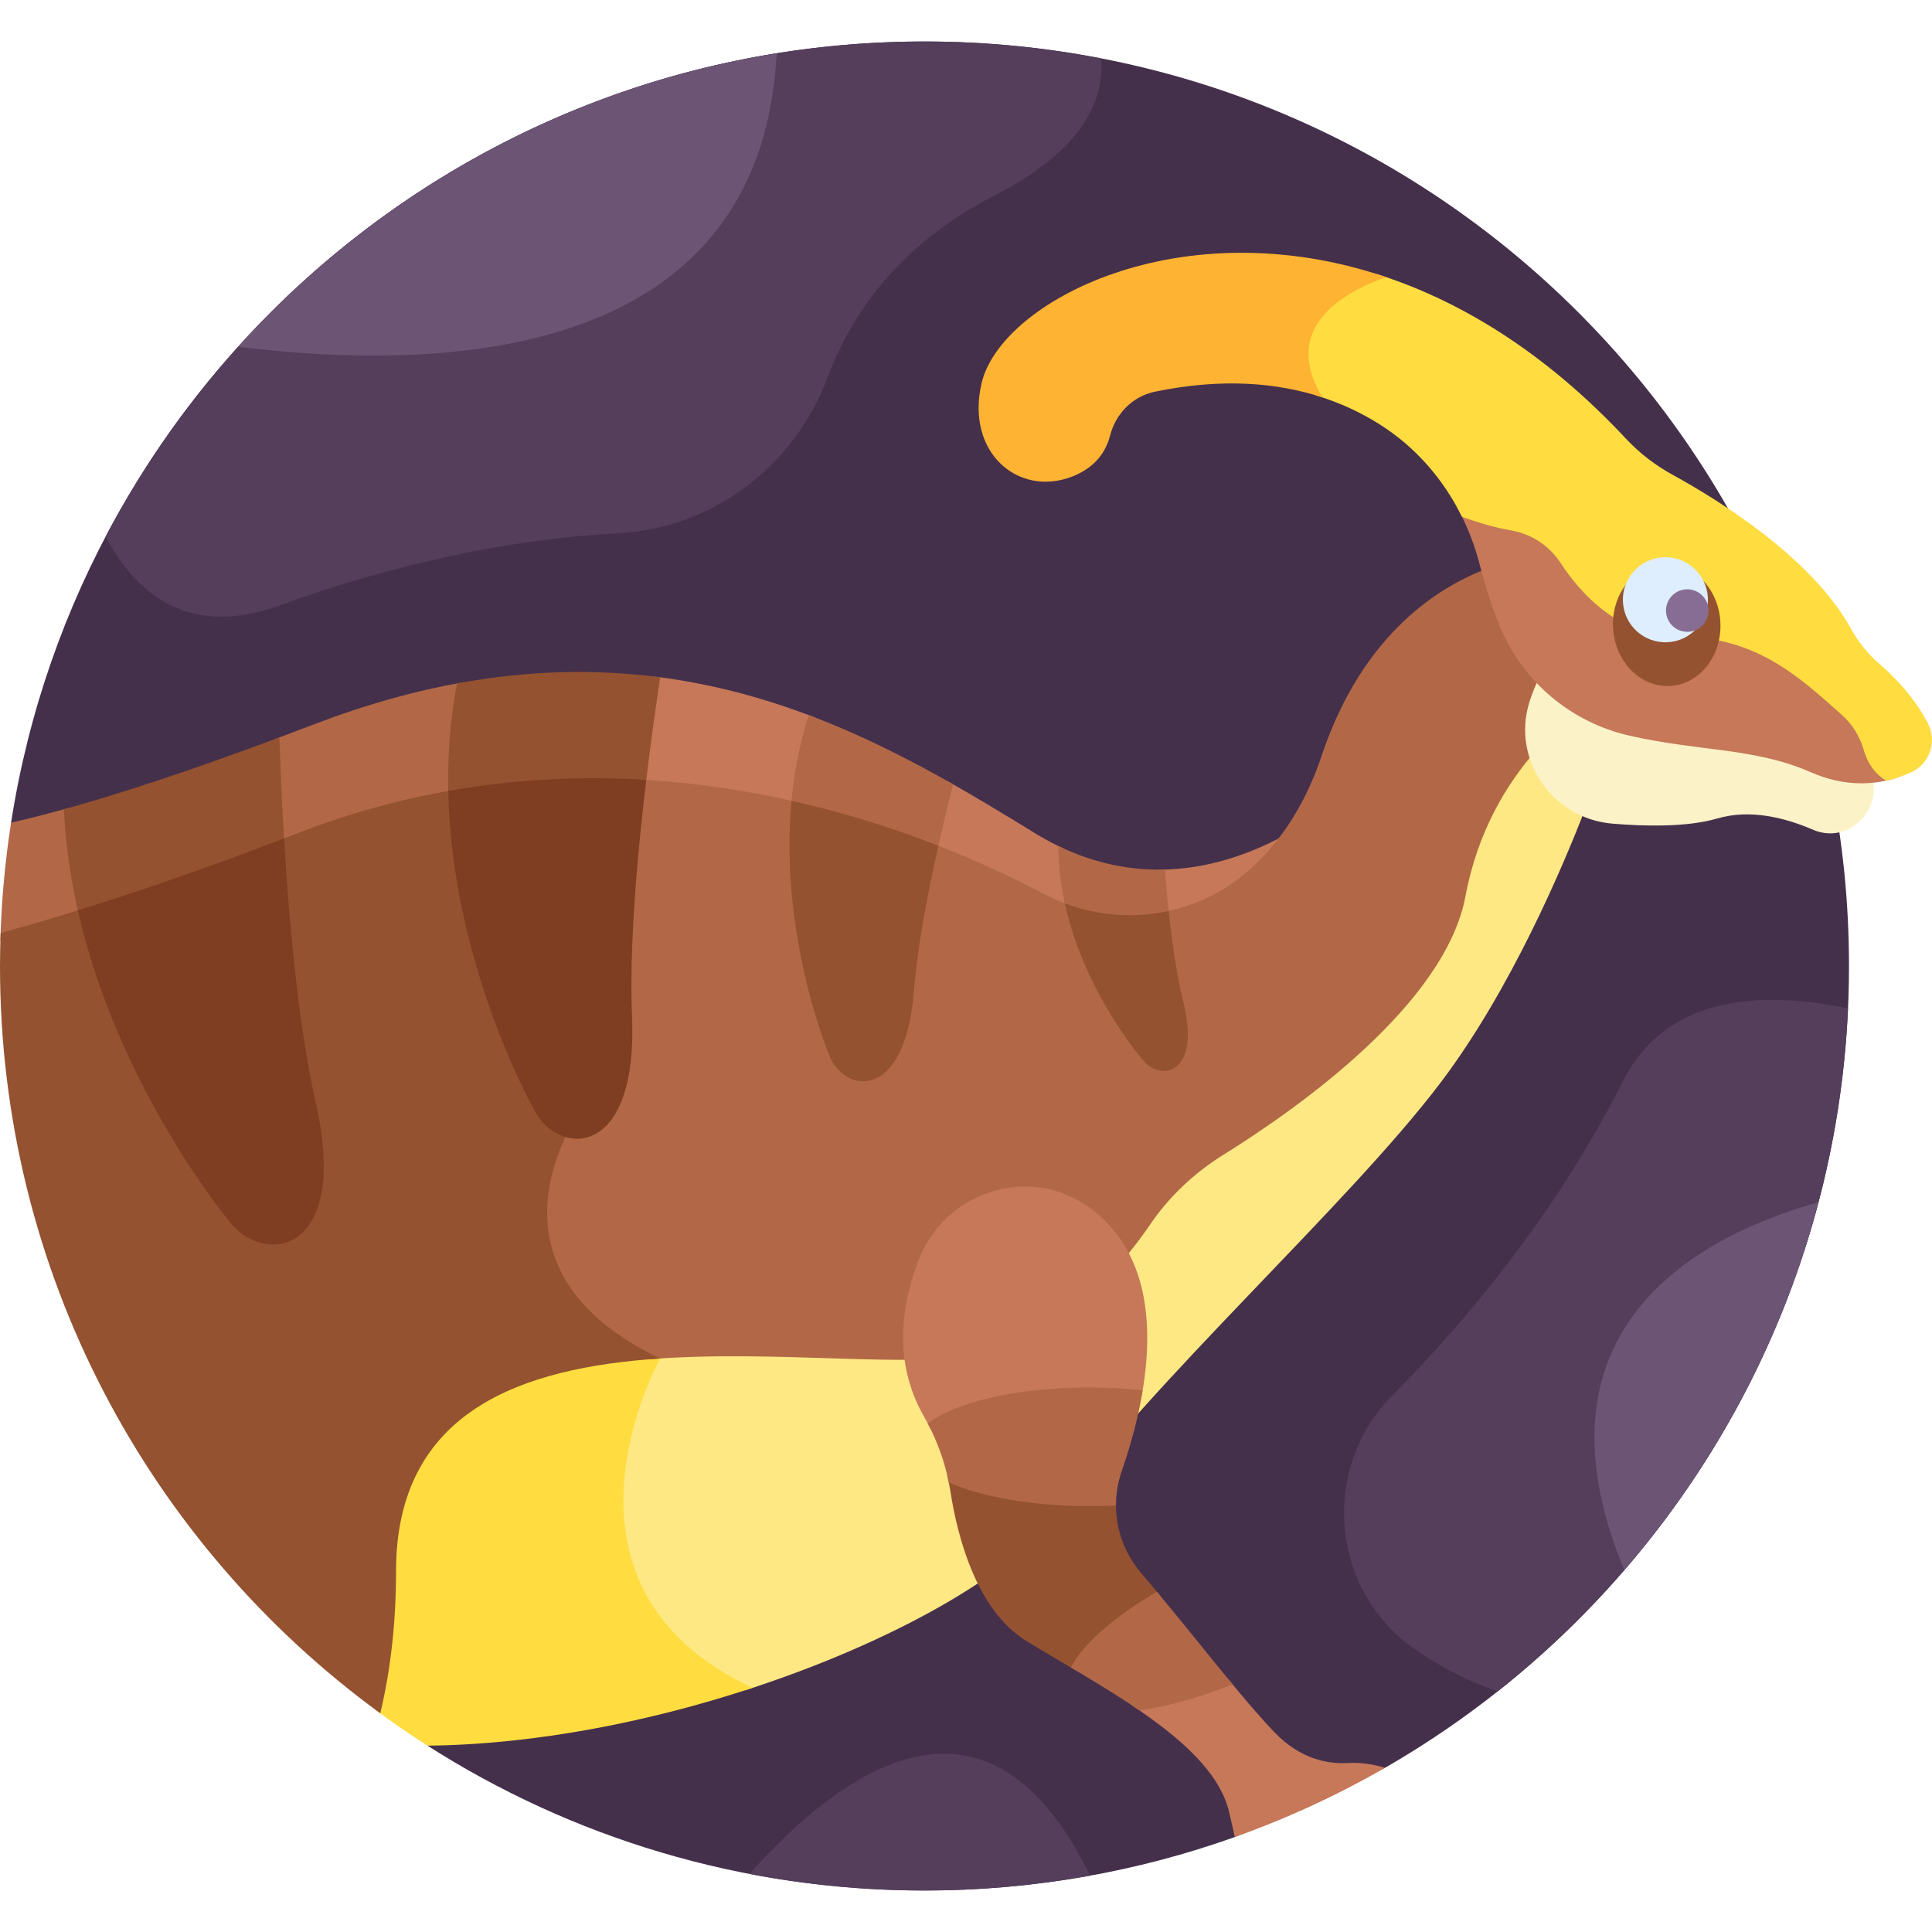 <svg id="Layer_1" enable-background="new 0 0 512 512" height="512" viewBox="0 0 512 512" width="512" xmlns="http://www.w3.org/2000/svg"><g><path d="m245.002 10.998c-122.391 0-223.813 89.746-242.068 207.018l110.361 244.604c38.036 24.296 83.226 38.382 131.707 38.382 28.85 0 56.528-5.002 82.234-14.16l39.799-18.348c73.489-42.295 122.969-121.616 122.969-212.494 0-135.311-109.691-245.002-245.002-245.002z" fill="#45304c"/><path d="m22.632 242.721c-2.145-9.036-3.654-18.679-4.102-28.7-6.037 1.7-11.196 3.001-15.596 3.994-1.597 10.258-2.561 20.726-2.843 31.365 7.066-1.956 14.572-4.162 22.541-6.659z" fill="#b26847"/><path d="m215.784 190.063c-13.057-5.016-27.112-8.904-42.377-10.771-1.15 7.639-2.607 17.981-3.941 29.385 14.863.803 28.871 2.989 41.711 5.945.585-8.068 2.004-16.367 4.607-24.559z" fill="#c67859"/><path d="m122.781 180.808c-12.459 2.199-25.599 5.805-39.494 11.123-3.727 1.426-7.314 2.778-10.787 4.07.256 7.8.678 17.827 1.366 28.82 1.621-.62 3.232-1.233 4.879-1.873 14.16-5.5 28.118-9.217 41.702-11.53-.336-9.947.291-20.26 2.334-30.61z" fill="#b26847"/><path d="m307.129 230.469c.322 4.111.738 8.67 1.265 13.314 7.677-1.46 15.022-4.793 21.295-9.98 4.091-3.383 8.046-7.619 11.602-12.907-8.994 5.022-20.802 9.548-34.162 9.573z" fill="#c67859"/><path d="m282.078 224.961c-2.552-1.16-5.128-2.517-7.722-4.109-7.366-4.52-15.071-9.23-23.186-13.803-1.486 5.827-3 12.076-4.41 18.434 12.246 4.675 22.336 9.527 29.726 13.449 2.603 1.382 5.297 2.507 8.045 3.385-1.452-5.472-2.383-11.31-2.453-17.356z" fill="#c67859"/><path d="m121.121 181.114c-1.999 10.361-2.615 20.657-2.28 30.575 18.191-3.24 35.723-3.929 52.18-2.929 1.332-11.365 2.788-21.665 3.936-29.268-16.448-2.169-34.307-2.004-53.836 1.622z" fill="#945230"/><path d="m308.702 230.44c-8.818.25-18.345-1.437-28.212-6.234-.011 6.089.837 11.967 2.219 17.487 8.813 3.206 18.281 3.777 27.224 1.77-.508-4.495-.912-8.936-1.231-13.023z" fill="#b26847"/><path d="m75.405 224.231c-.686-11.055-1.101-21.104-1.351-28.809-24.796 9.263-43.34 15.227-57.124 19.046.459 9.941 1.958 19.576 4.147 28.734 16.188-5.033 34.284-11.266 54.328-18.971z" fill="#945230"/><path d="m252.589 207.852c-11.806-6.715-24.486-13.175-38.279-18.353-2.646 8.279-4.101 16.645-4.718 24.768 14.469 3.236 27.496 7.456 38.658 11.792 1.411-6.383 2.911-12.588 4.339-18.207z" fill="#b26847"/><path d="m405.984 197.671c-.954 1.471-14.55 14.95-19.165 39.557-5.161 27.532-42.028 54.135-63.545 67.542-8.02 4.997-14.699 11.378-19.852 18.967-8.448 12.445-23.018 28.363-44.443 33.515-8.698 2.09-22.949 1.642-39.45 1.12-15.857-.502-33.454-1.05-50.072.485 1.118.62 2.26 1.23 3.45 1.823-3.273 6.425-15.451 33.19-5.239 57.921 5.129 12.42 15.124 22.241 29.769 29.353 38.726-12.493 70.656-30.746 81.548-45.76 26.559-36.612 78.104-82.728 102.741-115.227 18.717-24.69 32.59-57.671 38.178-72.098-11.173-4.819-13.797-17.01-13.92-17.198z" fill="#fee884"/><path d="m174.958 360.012c-.955-.457-1.875-.921-2.774-1.389-21.321 1.675-41.288 6.556-54.242 19.108-9.662 9.361-14.561 22.385-14.561 38.71 0 13.87-1.503 26.004-3.98 36.608 4.516 3.342 9.147 6.539 13.894 9.571 28.932-.322 59.285-6.462 86.193-15.339-58.348-27.084-24.53-87.269-24.53-87.269z" fill="#ffdd40"/><path d="m409.332 181.001c-4.166-4.37-7.546-9.519-9.862-15.264-1.735-4.301-3.437-9.338-4.987-15.18-12.282 4.482-33.176 16.742-44.208 49.659-4.98 14.86-12.522 24.821-20.586 31.49-6.335 5.239-13.762 8.585-21.522 10.022.898 8.377 2.153 17.183 3.889 24.128 2.469 9.876.601 14.729-1.972 15.977-1.899.918-4.427.102-6.072-2.019-.203-.233-14.762-17.16-20.052-39.784-2.55-.85-5.052-1.909-7.475-3.195-7.303-3.876-17.241-8.66-29.291-13.284-3.033 13.431-5.654 27.448-6.546 38.861-1.544 19.751-8.881 22.221-11.094 22.507-3.492.458-7.065-2.132-8.503-6.239-.165-.395-12.832-31.382-9.709-66.117-12.815-2.959-26.795-5.154-41.631-5.971-2.438 20.385-4.558 44.563-3.794 62.784.722 17.225-3.361 28.653-10.92 30.573-1.965.498-4.027.254-5.94-.589-3.728 7.559-7.289 18.584-4.647 30.219 2.817 12.411 12.117 22.707 27.624 30.645 33.477-2.692 70.375 2.628 87.312-1.445 22.525-5.417 37.556-22.64 45.378-34.16 5.074-7.473 11.716-13.739 19.382-18.516 20.576-12.821 58.927-40.15 64.259-68.587 3.236-17.258 10.956-29.822 18.577-38.483-.97-4.066-.92-8.443.408-12.789.589-1.925 1.286-3.694 1.982-5.243z" fill="#b26847"/><path d="m100.778 454.053c2.593-10.864 4.176-23.329 4.176-37.612 0-42.661 33.379-53.989 70.004-56.429-38.296-18.323-31.567-45.765-24.448-60.137-3.101-.84-5.986-3.25-7.689-6.721-.273-.481-21.529-38.64-22.429-83.822-13.567 2.314-27.507 6.028-41.648 11.521-1.682.653-3.349 1.295-5.004 1.928 1.363 22.611 3.851 49.683 8.382 69.636 4.164 18.34 2.013 31.417-5.755 34.981-4.701 2.155-10.782.123-14.512-4.915-.144-.172-14.584-17.569-26.691-43.842-4.85-10.525-9.747-23.459-12.989-37.871-7.778 2.432-15.093 4.575-22.005 6.489-.1 2.902-.17 5.813-.17 8.741 0 81.391 39.699 153.498 100.778 198.053z" fill="#945230"/><path d="m248.68 224.13c-11.213-4.377-24.329-8.648-38.915-11.92-3.315 35.588 9.835 67.079 9.835 67.079 3.603 10.326 20.258 13.413 22.616-16.753.885-11.322 3.519-25.326 6.464-38.406z" fill="#945230"/><path d="m75.281 222.187c-20.18 7.755-38.384 14.014-54.654 19.063 10.698 47.2 40.024 82.242 40.024 82.242 9.001 12.166 32.277 9.407 23.006-31.423-4.543-20.002-7.025-47.267-8.376-69.882z" fill="#7f3e21"/><path d="m282.173 239.396c5.204 23.767 20.655 41.454 20.655 41.454 4.462 5.766 15.645 4.194 10.753-15.376-1.727-6.91-2.975-15.644-3.872-24.057-9.059 1.988-18.645 1.332-27.536-2.021z" fill="#945230"/><path d="m118.787 209.603c.926 45.948 22.666 84.326 22.666 84.326 6.126 12.504 27.647 13.871 26.036-24.617-.764-18.251 1.348-42.342 3.78-62.633-16.545-1.024-34.181-.34-52.482 2.924z" fill="#7f3e21"/><path d="m479.924 202.572c-15.044-6.598-29.291-5.423-48.16-9.721-9.17-2.089-17.412-6.763-23.863-13.271-.904 1.848-1.87 4.121-2.647 6.665-4.627 15.141 6.198 30.674 21.973 32.019 8.4.716 19.78 1.015 27.886-1.364 8.78-2.577 18.128-.131 25.281 2.96 9.725 4.202 18.749-5.741 15.537-14.487-4.696.402-10.102-.212-16.007-2.801z" fill="#fcf2c8"/><path d="m493.91 196.647c-1.035-3.611-3.046-6.857-5.857-9.348-11.238-9.957-22.489-20.723-43.424-20.723-15.588 0-25.772-11.391-31.026-19.446-2.948-4.52-7.63-7.682-12.944-8.62-5.039-.889-10.021-2.427-14.582-4.179 2.618 4.741 4.654 9.832 6.025 15.153 1.624 6.307 3.43 11.687 5.271 16.252 5.956 14.768 18.866 25.673 34.391 29.21 18.869 4.298 33.116 3.123 48.16 9.721 9.029 3.96 16.906 3.323 22.824 1.445-5.522-1.79-7.858-6.044-8.838-9.465z" fill="#c67859"/><path d="m291.929 434.326c4.15-3.857 9.524-7.707 15.683-11.277-1.722-2.075-3.469-4.159-5.243-6.239-4.665-5.469-6.971-12.448-6.587-19.429-2.321.121-4.684.19-7.08.19-12.257 0-23.758-1.606-32.386-4.523-1.983-.671-3.763-1.401-5.318-2.173.334 1.406.627 2.823.851 4.257 1.95 12.533 7.027 31.657 20.148 39.733 4.119 2.536 8.598 5.15 13.155 7.856 1.24-2.505 3.538-5.386 6.777-8.395z" fill="#945230"/><path d="m246.616 378.723c2.158-1.797 5.463-3.504 9.7-4.936 8.628-2.917 20.129-4.523 32.386-4.523 4.74 0 9.403.263 13.855.74 3.228-17.972 2.235-38.587-14.159-50.209-15.75-11.166-37.852-4.049-44.877 13.935-4.687 11.999-6.93 27.144 1.299 41.573.639 1.12 1.229 2.265 1.796 3.42z" fill="#c67859"/><path d="m357.043 467.217c-5.097.276-12.423-.973-19.279-8.131-3.709-3.872-7.788-8.661-12.174-13.99-9.212 3.659-18.167 6.047-25.692 6.786 12.537 8.349 23.281 17.617 25.803 28.215.556 2.338 1.058 4.592 1.535 6.745 13.884-4.946 27.198-11.096 39.799-18.348-3.202-1.004-6.579-1.463-9.992-1.277z" fill="#c67859"/><path d="m510.895 191.631c-3.763-7.119-9.043-12.464-12.871-15.734-3.064-2.618-5.571-5.798-7.521-9.325-10.412-18.831-35.009-34.036-47.183-40.711-4.608-2.526-8.809-5.738-12.396-9.578-21.736-23.276-44.497-36.837-66.07-43.659-11.4 4.117-27.764 13.596-16.102 32.156 6.473 1.949 12.077 4.646 16.874 7.675 9.489 5.991 16.909 14.547 21.812 24.487 4.182 1.538 8.677 2.867 13.219 3.668 5.314.938 9.996 4.099 12.944 8.619 5.253 8.055 15.438 19.446 31.026 19.446 20.935 0 32.186 10.765 43.424 20.723 2.811 2.49 4.822 5.737 5.857 9.348.787 2.746 2.45 6.029 5.931 8.145 2.463-.533 4.665-1.318 6.558-2.175 5-2.264 7.062-8.235 4.498-13.085z" fill="#ffdd40"/><path d="m455.918 164.865c.468 8.935-5.519 16.512-13.373 16.924s-14.6-6.498-15.069-15.433c-.468-8.935 5.519-16.512 13.373-16.923 7.854-.413 14.601 6.497 15.069 15.432z" fill="#945230"/><path d="m452.601 158.356c.326 6.215-4.448 11.517-10.663 11.843s-11.517-4.448-11.843-10.663 4.448-11.517 10.663-11.843c6.216-.326 11.518 4.448 11.843 10.663z" fill="#deeeff"/><path d="m452.767 161.51c.163 3.107-2.224 5.758-5.332 5.921-3.107.163-5.758-2.224-5.921-5.332-.163-3.107 2.224-5.758 5.332-5.921s5.758 2.224 5.921 5.332z" fill="#876d93"/><g fill="#b26847"><path d="m301.901 453.235c7.162-.923 15.742-3.243 24.748-6.858-6.114-7.387-12.851-15.907-20.056-24.551-11.419 6.659-19.762 14.038-22.815 20.079 6.072 3.597 12.331 7.36 18.123 11.33z"/><path d="m295.737 398.956c-.009-3.02.478-6.062 1.501-9.003 2.111-6.071 4.287-13.567 5.591-21.506-4.46-.482-9.194-.756-14.127-.756-19.232 0-35.735 3.947-42.817 9.575 2.57 4.908 4.464 10.132 5.548 15.561 8.482 3.834 22.019 6.316 37.269 6.316 2.394 0 4.738-.069 7.035-.187z"/></g><g fill="#543e5b"><path d="m27.99 142.215c8.012 15.085 22.019 27.076 46.332 18.154 29.526-10.835 61.647-17.655 89.201-19.02 25.21-1.249 46.92-17.656 55.774-41.294 6.43-17.166 19.263-35.432 44.257-48.243 22.706-11.638 29.147-24.604 28.252-36.33-15.152-2.931-30.795-4.484-46.803-4.484-94.236 0-176.03 53.21-217.013 131.217z"/><path d="m430.08 286.546c-18.104 35.878-42.39 64.412-60.985 83.135-19.35 19.482-16.581 51.773 5.958 67.456 6.228 4.333 13.469 8.201 21.839 11.108 53.976-42.703 89.537-107.654 92.85-181.006-22.833-4.778-48.106-3.594-59.662 19.307z"/><path d="m198.616 496.606c15.021 2.879 30.525 4.396 46.386 4.396 14.979 0 29.637-1.36 43.872-3.938-26.809-55.091-64.783-29.041-90.258-.458z"/></g><path d="m63.102 91.89c54.551 6.799 138.499 3.807 142.721-77.774-56.294 9.05-106.17 37.28-142.721 77.774z" fill="#6c5475"/><path d="m430.445 416.092c23.982-27.756 41.831-60.949 51.46-97.485-29.89 8.323-78.495 32.229-51.46 97.485z" fill="#6c5475"/><path d="m367.359 73.444c-54.668-18.545-102.3 6.633-107.245 28.168-4.231 18.425 9.785 30.02 23.763 24.778 6.552-2.457 9.266-6.911 10.299-10.949 1.491-5.826 5.99-10.417 11.878-11.636 18.077-3.74 32.731-2.333 44.422 1.518-11.274-18.532 5.564-27.895 16.883-31.879z" fill="#ffb332"/></g></svg>